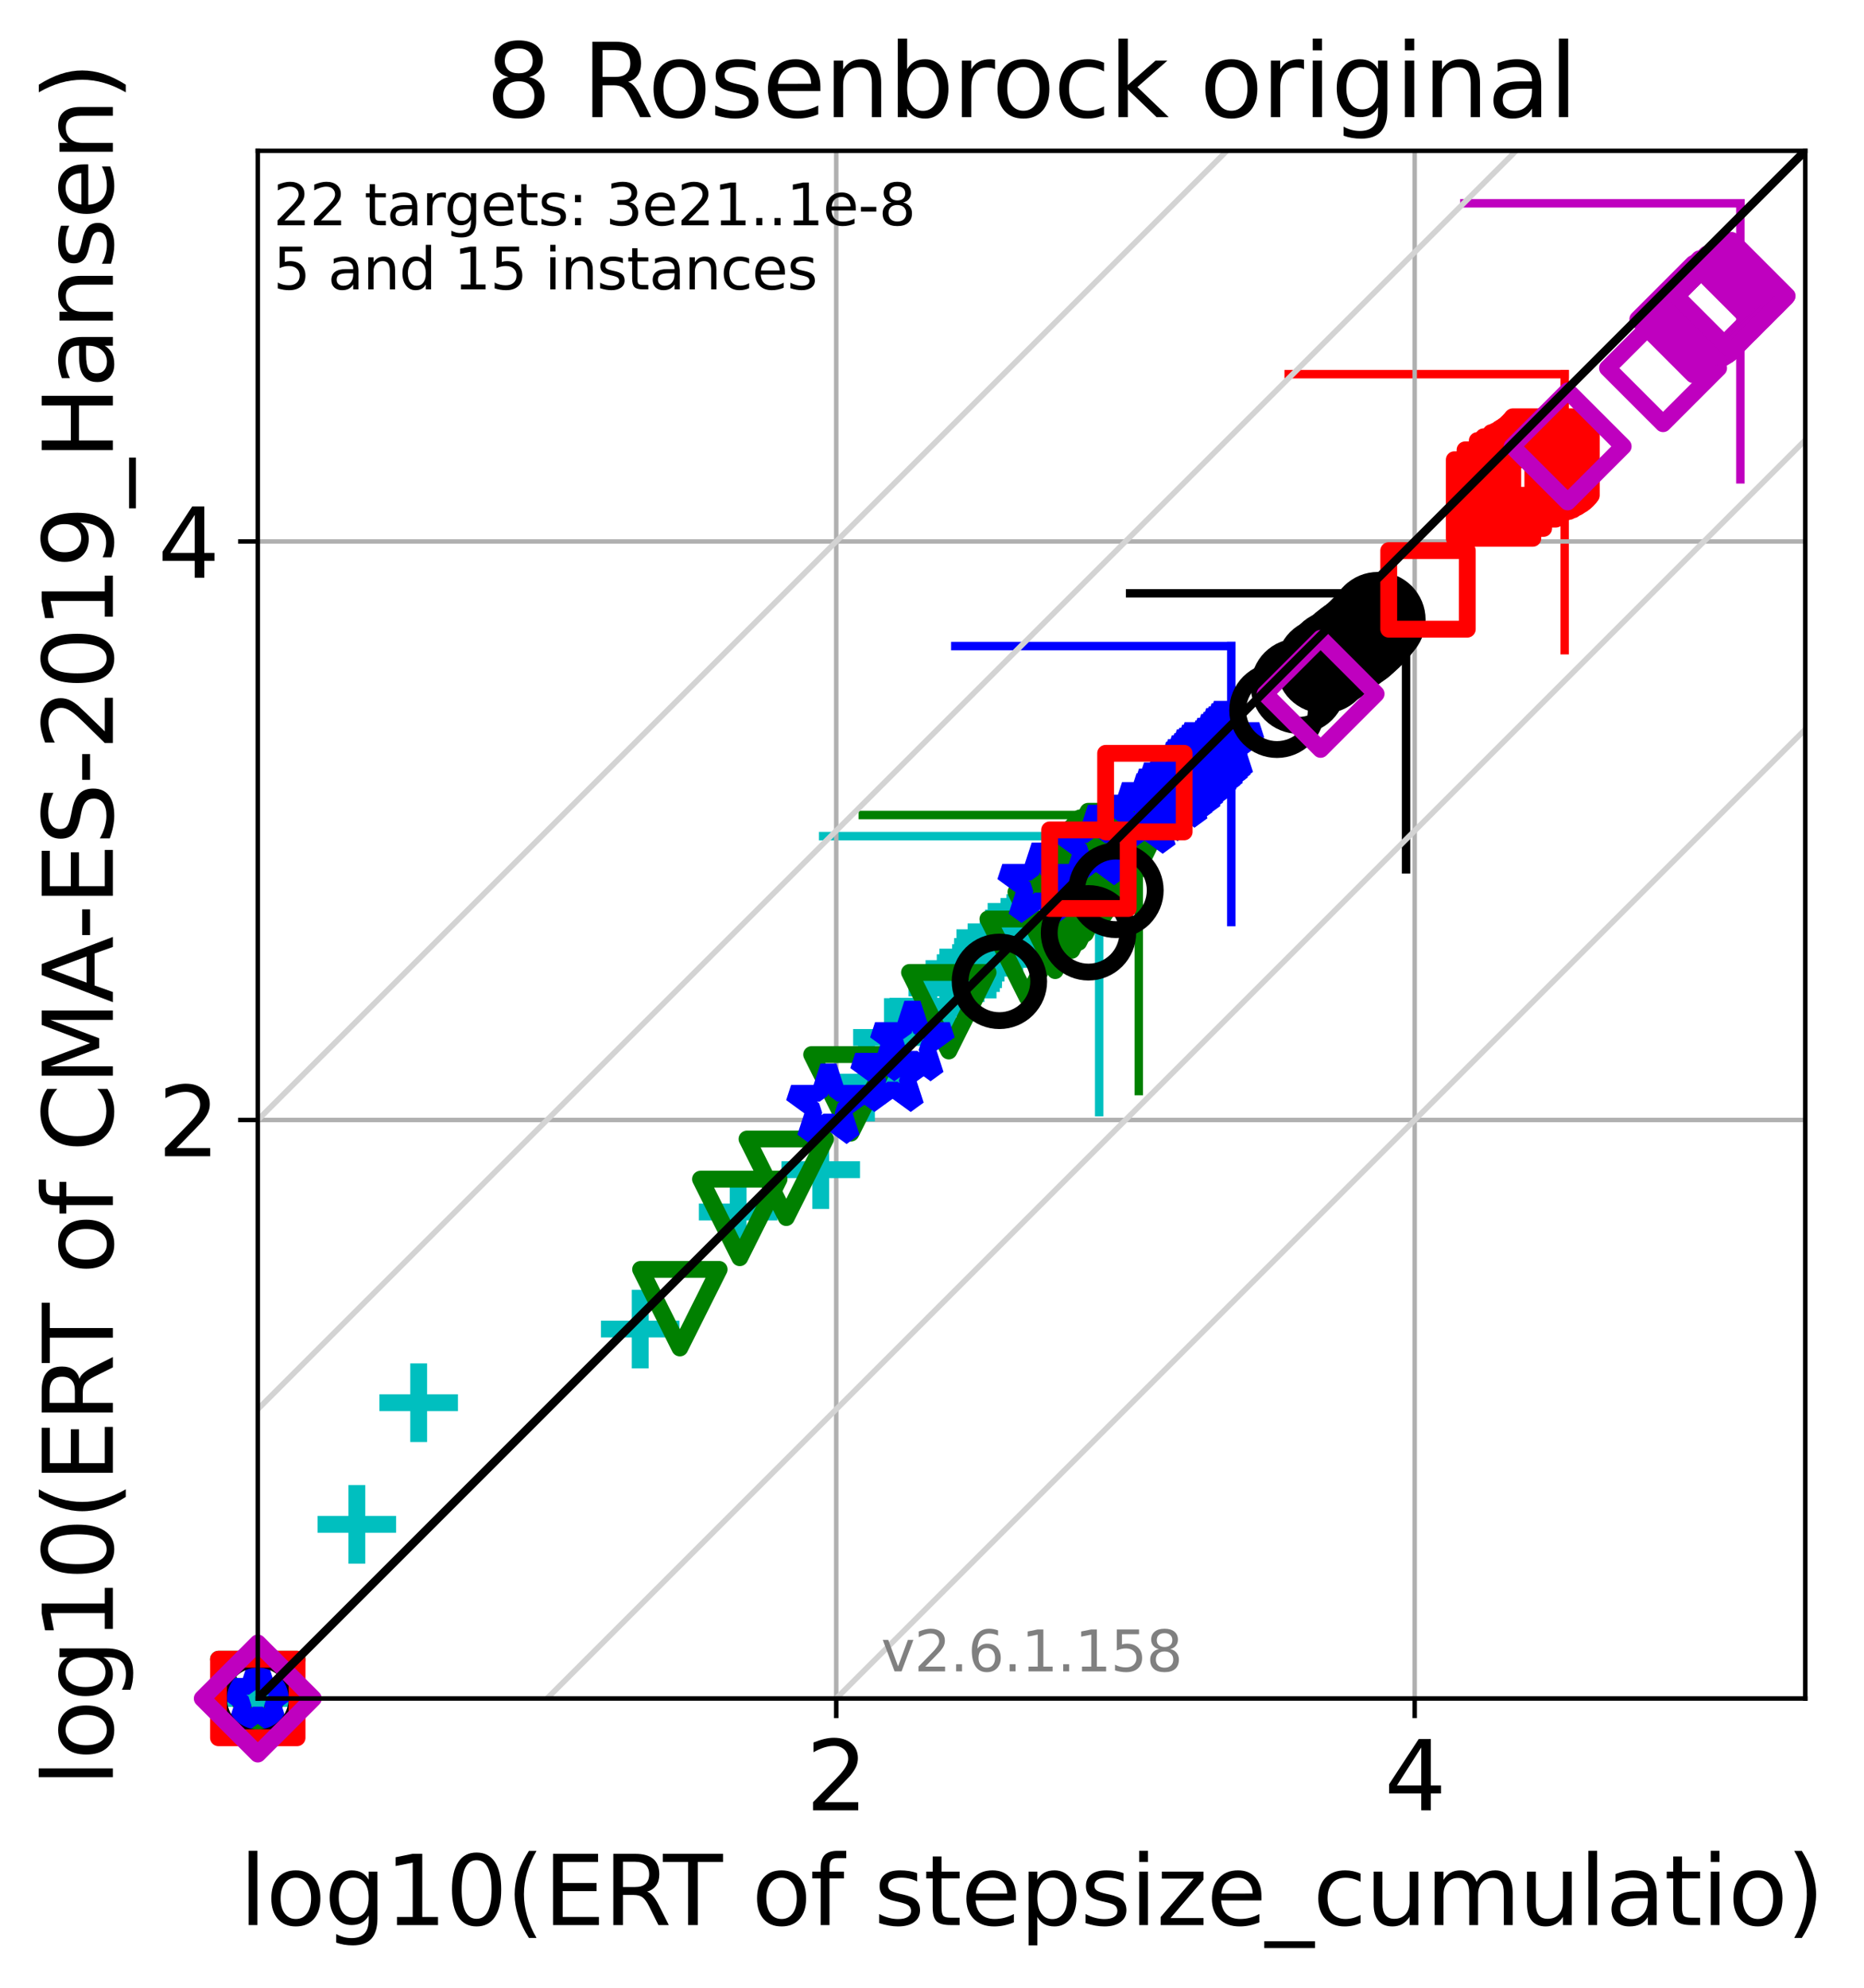 <?xml version="1.0" encoding="utf-8" standalone="no"?>
<!DOCTYPE svg PUBLIC "-//W3C//DTD SVG 1.1//EN"
  "http://www.w3.org/Graphics/SVG/1.1/DTD/svg11.dtd">
<svg xmlns:xlink="http://www.w3.org/1999/xlink" width="332.207pt" height="354.256pt" viewBox="0 0 332.207 354.256" xmlns="http://www.w3.org/2000/svg" version="1.1">
 <defs>
  <style type="text/css">*{stroke-linejoin: round; stroke-linecap: butt}</style>
 </defs>
 <g id="figure_1">
  <g id="patch_1">
   <path d="M 0 354.256 
L 332.207 354.256 
L 332.207 0 
L 0 0 
z
" style="fill: #ffffff"/>
  </g>
  <g id="axes_1">
   <g id="patch_2">
    <path d="M 45.942 302.677 
L 321.742 302.677 
L 321.742 26.877 
L 45.942 26.877 
z
" style="fill: #ffffff"/>
   </g>
   <g id="line2d_1">
    <path d="M 195.893 198.185 
L 195.893 148.997 
" clip-path="url(#pa9c2c6b92a)" style="fill: none; stroke: #00bfbf; stroke-width: 1.5; stroke-linecap: square"/>
   </g>
   <g id="line2d_2">
    <path d="M 146.705 148.997 
L 195.893 148.997 
" clip-path="url(#pa9c2c6b92a)" style="fill: none; stroke: #00bfbf; stroke-width: 1.5; stroke-linecap: square"/>
   </g>
   <g id="line2d_3">
    <path d="M 202.959 194.429 
L 202.959 145.241 
" clip-path="url(#pa9c2c6b92a)" style="fill: none; stroke: #008000; stroke-width: 1.5; stroke-linecap: square"/>
   </g>
   <g id="line2d_4">
    <path d="M 153.771 145.241 
L 202.959 145.241 
" clip-path="url(#pa9c2c6b92a)" style="fill: none; stroke: #008000; stroke-width: 1.5; stroke-linecap: square"/>
   </g>
   <g id="line2d_5">
    <path d="M 219.442 164.318 
L 219.442 115.13 
" clip-path="url(#pa9c2c6b92a)" style="fill: none; stroke: #0000ff; stroke-width: 1.5; stroke-linecap: square"/>
   </g>
   <g id="line2d_6">
    <path d="M 170.253 115.13 
L 219.442 115.13 
" clip-path="url(#pa9c2c6b92a)" style="fill: none; stroke: #0000ff; stroke-width: 1.5; stroke-linecap: square"/>
   </g>
   <g id="line2d_7">
    <path d="M 250.594 154.926 
L 250.594 105.737 
" clip-path="url(#pa9c2c6b92a)" style="fill: none; stroke: #000000; stroke-width: 1.5; stroke-linecap: square"/>
   </g>
   <g id="line2d_8">
    <path d="M 201.405 105.737 
L 250.594 105.737 
" clip-path="url(#pa9c2c6b92a)" style="fill: none; stroke: #000000; stroke-width: 1.5; stroke-linecap: square"/>
   </g>
   <g id="line2d_9">
    <path d="M 278.857 115.869 
L 278.857 66.681 
" clip-path="url(#pa9c2c6b92a)" style="fill: none; stroke: #ff0000; stroke-width: 1.5; stroke-linecap: square"/>
   </g>
   <g id="line2d_10">
    <path d="M 229.669 66.681 
L 278.857 66.681 
" clip-path="url(#pa9c2c6b92a)" style="fill: none; stroke: #ff0000; stroke-width: 1.5; stroke-linecap: square"/>
   </g>
   <g id="line2d_11">
    <path d="M 310.17 85.421 
L 310.17 36.233 
" clip-path="url(#pa9c2c6b92a)" style="fill: none; stroke: #bf00bf; stroke-width: 1.5; stroke-linecap: square"/>
   </g>
   <g id="line2d_12">
    <path d="M 260.982 36.233 
L 310.17 36.233 
" clip-path="url(#pa9c2c6b92a)" style="fill: none; stroke: #bf00bf; stroke-width: 1.5; stroke-linecap: square"/>
   </g>
   <g id="matplotlib.axis_1">
    <g id="xtick_1">
     <g id="line2d_13">
      <path d="M 149.036 302.677 
L 149.036 26.877 
" clip-path="url(#pa9c2c6b92a)" style="fill: none; stroke: #b0b0b0; stroke-width: 0.8; stroke-linecap: square"/>
     </g>
     <g id="line2d_14">
      <defs>
       <path id="m870f5ef2fa" d="M 0 0 
L 0 3.5 
" style="stroke: #000000; stroke-width: 0.8"/>
      </defs>
      <g>
       <use xlink:href="#m870f5ef2fa" x="149.036" y="302.677" style="stroke: #000000; stroke-width: 0.8"/>
      </g>
     </g>
     <g id="text_1">
      <!-- 2 -->
      <g transform="translate(143.628 322.595)scale(0.17 -0.17)">
       <defs>
        <path id="DejaVuSans-32" d="M 1228 531 
L 3431 531 
L 3431 0 
L 469 0 
L 469 531 
Q 828 903 1448 1529 
Q 2069 2156 2228 2338 
Q 2531 2678 2651 2914 
Q 2772 3150 2772 3378 
Q 2772 3750 2511 3984 
Q 2250 4219 1831 4219 
Q 1534 4219 1204 4116 
Q 875 4013 500 3803 
L 500 4441 
Q 881 4594 1212 4672 
Q 1544 4750 1819 4750 
Q 2544 4750 2975 4387 
Q 3406 4025 3406 3419 
Q 3406 3131 3298 2873 
Q 3191 2616 2906 2266 
Q 2828 2175 2409 1742 
Q 1991 1309 1228 531 
z
" transform="scale(0.016)"/>
       </defs>
       <use xlink:href="#DejaVuSans-32"/>
      </g>
     </g>
    </g>
    <g id="xtick_2">
     <g id="line2d_15">
      <path d="M 252.129 302.677 
L 252.129 26.877 
" clip-path="url(#pa9c2c6b92a)" style="fill: none; stroke: #b0b0b0; stroke-width: 0.8; stroke-linecap: square"/>
     </g>
     <g id="line2d_16">
      <g>
       <use xlink:href="#m870f5ef2fa" x="252.129" y="302.677" style="stroke: #000000; stroke-width: 0.8"/>
      </g>
     </g>
     <g id="text_2">
      <!-- 4 -->
      <g transform="translate(246.721 322.595)scale(0.17 -0.17)">
       <defs>
        <path id="DejaVuSans-34" d="M 2419 4116 
L 825 1625 
L 2419 1625 
L 2419 4116 
z
M 2253 4666 
L 3047 4666 
L 3047 1625 
L 3713 1625 
L 3713 1100 
L 3047 1100 
L 3047 0 
L 2419 0 
L 2419 1100 
L 313 1100 
L 313 1709 
L 2253 4666 
z
" transform="scale(0.016)"/>
       </defs>
       <use xlink:href="#DejaVuSans-34"/>
      </g>
     </g>
    </g>
    <g id="text_3">
     <!-- log10(ERT of stepsize_cumulatio) -->
     <g transform="translate(42.677 343.047)scale(0.17 -0.17)">
      <defs>
       <path id="DejaVuSans-6c" d="M 603 4863 
L 1178 4863 
L 1178 0 
L 603 0 
L 603 4863 
z
" transform="scale(0.016)"/>
       <path id="DejaVuSans-6f" d="M 1959 3097 
Q 1497 3097 1228 2736 
Q 959 2375 959 1747 
Q 959 1119 1226 758 
Q 1494 397 1959 397 
Q 2419 397 2687 759 
Q 2956 1122 2956 1747 
Q 2956 2369 2687 2733 
Q 2419 3097 1959 3097 
z
M 1959 3584 
Q 2709 3584 3137 3096 
Q 3566 2609 3566 1747 
Q 3566 888 3137 398 
Q 2709 -91 1959 -91 
Q 1206 -91 779 398 
Q 353 888 353 1747 
Q 353 2609 779 3096 
Q 1206 3584 1959 3584 
z
" transform="scale(0.016)"/>
       <path id="DejaVuSans-67" d="M 2906 1791 
Q 2906 2416 2648 2759 
Q 2391 3103 1925 3103 
Q 1463 3103 1205 2759 
Q 947 2416 947 1791 
Q 947 1169 1205 825 
Q 1463 481 1925 481 
Q 2391 481 2648 825 
Q 2906 1169 2906 1791 
z
M 3481 434 
Q 3481 -459 3084 -895 
Q 2688 -1331 1869 -1331 
Q 1566 -1331 1297 -1286 
Q 1028 -1241 775 -1147 
L 775 -588 
Q 1028 -725 1275 -790 
Q 1522 -856 1778 -856 
Q 2344 -856 2625 -561 
Q 2906 -266 2906 331 
L 2906 616 
Q 2728 306 2450 153 
Q 2172 0 1784 0 
Q 1141 0 747 490 
Q 353 981 353 1791 
Q 353 2603 747 3093 
Q 1141 3584 1784 3584 
Q 2172 3584 2450 3431 
Q 2728 3278 2906 2969 
L 2906 3500 
L 3481 3500 
L 3481 434 
z
" transform="scale(0.016)"/>
       <path id="DejaVuSans-31" d="M 794 531 
L 1825 531 
L 1825 4091 
L 703 3866 
L 703 4441 
L 1819 4666 
L 2450 4666 
L 2450 531 
L 3481 531 
L 3481 0 
L 794 0 
L 794 531 
z
" transform="scale(0.016)"/>
       <path id="DejaVuSans-30" d="M 2034 4250 
Q 1547 4250 1301 3770 
Q 1056 3291 1056 2328 
Q 1056 1369 1301 889 
Q 1547 409 2034 409 
Q 2525 409 2770 889 
Q 3016 1369 3016 2328 
Q 3016 3291 2770 3770 
Q 2525 4250 2034 4250 
z
M 2034 4750 
Q 2819 4750 3233 4129 
Q 3647 3509 3647 2328 
Q 3647 1150 3233 529 
Q 2819 -91 2034 -91 
Q 1250 -91 836 529 
Q 422 1150 422 2328 
Q 422 3509 836 4129 
Q 1250 4750 2034 4750 
z
" transform="scale(0.016)"/>
       <path id="DejaVuSans-28" d="M 1984 4856 
Q 1566 4138 1362 3434 
Q 1159 2731 1159 2009 
Q 1159 1288 1364 580 
Q 1569 -128 1984 -844 
L 1484 -844 
Q 1016 -109 783 600 
Q 550 1309 550 2009 
Q 550 2706 781 3412 
Q 1013 4119 1484 4856 
L 1984 4856 
z
" transform="scale(0.016)"/>
       <path id="DejaVuSans-45" d="M 628 4666 
L 3578 4666 
L 3578 4134 
L 1259 4134 
L 1259 2753 
L 3481 2753 
L 3481 2222 
L 1259 2222 
L 1259 531 
L 3634 531 
L 3634 0 
L 628 0 
L 628 4666 
z
" transform="scale(0.016)"/>
       <path id="DejaVuSans-52" d="M 2841 2188 
Q 3044 2119 3236 1894 
Q 3428 1669 3622 1275 
L 4263 0 
L 3584 0 
L 2988 1197 
Q 2756 1666 2539 1819 
Q 2322 1972 1947 1972 
L 1259 1972 
L 1259 0 
L 628 0 
L 628 4666 
L 2053 4666 
Q 2853 4666 3247 4331 
Q 3641 3997 3641 3322 
Q 3641 2881 3436 2590 
Q 3231 2300 2841 2188 
z
M 1259 4147 
L 1259 2491 
L 2053 2491 
Q 2509 2491 2742 2702 
Q 2975 2913 2975 3322 
Q 2975 3731 2742 3939 
Q 2509 4147 2053 4147 
L 1259 4147 
z
" transform="scale(0.016)"/>
       <path id="DejaVuSans-54" d="M -19 4666 
L 3928 4666 
L 3928 4134 
L 2272 4134 
L 2272 0 
L 1638 0 
L 1638 4134 
L -19 4134 
L -19 4666 
z
" transform="scale(0.016)"/>
       <path id="DejaVuSans-20" transform="scale(0.016)"/>
       <path id="DejaVuSans-66" d="M 2375 4863 
L 2375 4384 
L 1825 4384 
Q 1516 4384 1395 4259 
Q 1275 4134 1275 3809 
L 1275 3500 
L 2222 3500 
L 2222 3053 
L 1275 3053 
L 1275 0 
L 697 0 
L 697 3053 
L 147 3053 
L 147 3500 
L 697 3500 
L 697 3744 
Q 697 4328 969 4595 
Q 1241 4863 1831 4863 
L 2375 4863 
z
" transform="scale(0.016)"/>
       <path id="DejaVuSans-73" d="M 2834 3397 
L 2834 2853 
Q 2591 2978 2328 3040 
Q 2066 3103 1784 3103 
Q 1356 3103 1142 2972 
Q 928 2841 928 2578 
Q 928 2378 1081 2264 
Q 1234 2150 1697 2047 
L 1894 2003 
Q 2506 1872 2764 1633 
Q 3022 1394 3022 966 
Q 3022 478 2636 193 
Q 2250 -91 1575 -91 
Q 1294 -91 989 -36 
Q 684 19 347 128 
L 347 722 
Q 666 556 975 473 
Q 1284 391 1588 391 
Q 1994 391 2212 530 
Q 2431 669 2431 922 
Q 2431 1156 2273 1281 
Q 2116 1406 1581 1522 
L 1381 1569 
Q 847 1681 609 1914 
Q 372 2147 372 2553 
Q 372 3047 722 3315 
Q 1072 3584 1716 3584 
Q 2034 3584 2315 3537 
Q 2597 3491 2834 3397 
z
" transform="scale(0.016)"/>
       <path id="DejaVuSans-74" d="M 1172 4494 
L 1172 3500 
L 2356 3500 
L 2356 3053 
L 1172 3053 
L 1172 1153 
Q 1172 725 1289 603 
Q 1406 481 1766 481 
L 2356 481 
L 2356 0 
L 1766 0 
Q 1100 0 847 248 
Q 594 497 594 1153 
L 594 3053 
L 172 3053 
L 172 3500 
L 594 3500 
L 594 4494 
L 1172 4494 
z
" transform="scale(0.016)"/>
       <path id="DejaVuSans-65" d="M 3597 1894 
L 3597 1613 
L 953 1613 
Q 991 1019 1311 708 
Q 1631 397 2203 397 
Q 2534 397 2845 478 
Q 3156 559 3463 722 
L 3463 178 
Q 3153 47 2828 -22 
Q 2503 -91 2169 -91 
Q 1331 -91 842 396 
Q 353 884 353 1716 
Q 353 2575 817 3079 
Q 1281 3584 2069 3584 
Q 2775 3584 3186 3129 
Q 3597 2675 3597 1894 
z
M 3022 2063 
Q 3016 2534 2758 2815 
Q 2500 3097 2075 3097 
Q 1594 3097 1305 2825 
Q 1016 2553 972 2059 
L 3022 2063 
z
" transform="scale(0.016)"/>
       <path id="DejaVuSans-70" d="M 1159 525 
L 1159 -1331 
L 581 -1331 
L 581 3500 
L 1159 3500 
L 1159 2969 
Q 1341 3281 1617 3432 
Q 1894 3584 2278 3584 
Q 2916 3584 3314 3078 
Q 3713 2572 3713 1747 
Q 3713 922 3314 415 
Q 2916 -91 2278 -91 
Q 1894 -91 1617 61 
Q 1341 213 1159 525 
z
M 3116 1747 
Q 3116 2381 2855 2742 
Q 2594 3103 2138 3103 
Q 1681 3103 1420 2742 
Q 1159 2381 1159 1747 
Q 1159 1113 1420 752 
Q 1681 391 2138 391 
Q 2594 391 2855 752 
Q 3116 1113 3116 1747 
z
" transform="scale(0.016)"/>
       <path id="DejaVuSans-69" d="M 603 3500 
L 1178 3500 
L 1178 0 
L 603 0 
L 603 3500 
z
M 603 4863 
L 1178 4863 
L 1178 4134 
L 603 4134 
L 603 4863 
z
" transform="scale(0.016)"/>
       <path id="DejaVuSans-7a" d="M 353 3500 
L 3084 3500 
L 3084 2975 
L 922 459 
L 3084 459 
L 3084 0 
L 275 0 
L 275 525 
L 2438 3041 
L 353 3041 
L 353 3500 
z
" transform="scale(0.016)"/>
       <path id="DejaVuSans-5f" d="M 3263 -1063 
L 3263 -1509 
L -63 -1509 
L -63 -1063 
L 3263 -1063 
z
" transform="scale(0.016)"/>
       <path id="DejaVuSans-63" d="M 3122 3366 
L 3122 2828 
Q 2878 2963 2633 3030 
Q 2388 3097 2138 3097 
Q 1578 3097 1268 2742 
Q 959 2388 959 1747 
Q 959 1106 1268 751 
Q 1578 397 2138 397 
Q 2388 397 2633 464 
Q 2878 531 3122 666 
L 3122 134 
Q 2881 22 2623 -34 
Q 2366 -91 2075 -91 
Q 1284 -91 818 406 
Q 353 903 353 1747 
Q 353 2603 823 3093 
Q 1294 3584 2113 3584 
Q 2378 3584 2631 3529 
Q 2884 3475 3122 3366 
z
" transform="scale(0.016)"/>
       <path id="DejaVuSans-75" d="M 544 1381 
L 544 3500 
L 1119 3500 
L 1119 1403 
Q 1119 906 1312 657 
Q 1506 409 1894 409 
Q 2359 409 2629 706 
Q 2900 1003 2900 1516 
L 2900 3500 
L 3475 3500 
L 3475 0 
L 2900 0 
L 2900 538 
Q 2691 219 2414 64 
Q 2138 -91 1772 -91 
Q 1169 -91 856 284 
Q 544 659 544 1381 
z
M 1991 3584 
L 1991 3584 
z
" transform="scale(0.016)"/>
       <path id="DejaVuSans-6d" d="M 3328 2828 
Q 3544 3216 3844 3400 
Q 4144 3584 4550 3584 
Q 5097 3584 5394 3201 
Q 5691 2819 5691 2113 
L 5691 0 
L 5113 0 
L 5113 2094 
Q 5113 2597 4934 2840 
Q 4756 3084 4391 3084 
Q 3944 3084 3684 2787 
Q 3425 2491 3425 1978 
L 3425 0 
L 2847 0 
L 2847 2094 
Q 2847 2600 2669 2842 
Q 2491 3084 2119 3084 
Q 1678 3084 1418 2786 
Q 1159 2488 1159 1978 
L 1159 0 
L 581 0 
L 581 3500 
L 1159 3500 
L 1159 2956 
Q 1356 3278 1631 3431 
Q 1906 3584 2284 3584 
Q 2666 3584 2933 3390 
Q 3200 3197 3328 2828 
z
" transform="scale(0.016)"/>
       <path id="DejaVuSans-61" d="M 2194 1759 
Q 1497 1759 1228 1600 
Q 959 1441 959 1056 
Q 959 750 1161 570 
Q 1363 391 1709 391 
Q 2188 391 2477 730 
Q 2766 1069 2766 1631 
L 2766 1759 
L 2194 1759 
z
M 3341 1997 
L 3341 0 
L 2766 0 
L 2766 531 
Q 2569 213 2275 61 
Q 1981 -91 1556 -91 
Q 1019 -91 701 211 
Q 384 513 384 1019 
Q 384 1609 779 1909 
Q 1175 2209 1959 2209 
L 2766 2209 
L 2766 2266 
Q 2766 2663 2505 2880 
Q 2244 3097 1772 3097 
Q 1472 3097 1187 3025 
Q 903 2953 641 2809 
L 641 3341 
Q 956 3463 1253 3523 
Q 1550 3584 1831 3584 
Q 2591 3584 2966 3190 
Q 3341 2797 3341 1997 
z
" transform="scale(0.016)"/>
       <path id="DejaVuSans-29" d="M 513 4856 
L 1013 4856 
Q 1481 4119 1714 3412 
Q 1947 2706 1947 2009 
Q 1947 1309 1714 600 
Q 1481 -109 1013 -844 
L 513 -844 
Q 928 -128 1133 580 
Q 1338 1288 1338 2009 
Q 1338 2731 1133 3434 
Q 928 4138 513 4856 
z
" transform="scale(0.016)"/>
      </defs>
      <use xlink:href="#DejaVuSans-6c"/>
      <use xlink:href="#DejaVuSans-6f" x="27.783"/>
      <use xlink:href="#DejaVuSans-67" x="88.965"/>
      <use xlink:href="#DejaVuSans-31" x="152.441"/>
      <use xlink:href="#DejaVuSans-30" x="216.064"/>
      <use xlink:href="#DejaVuSans-28" x="279.688"/>
      <use xlink:href="#DejaVuSans-45" x="318.701"/>
      <use xlink:href="#DejaVuSans-52" x="381.885"/>
      <use xlink:href="#DejaVuSans-54" x="444.117"/>
      <use xlink:href="#DejaVuSans-20" x="505.201"/>
      <use xlink:href="#DejaVuSans-6f" x="536.988"/>
      <use xlink:href="#DejaVuSans-66" x="598.17"/>
      <use xlink:href="#DejaVuSans-20" x="633.375"/>
      <use xlink:href="#DejaVuSans-73" x="665.162"/>
      <use xlink:href="#DejaVuSans-74" x="717.262"/>
      <use xlink:href="#DejaVuSans-65" x="756.471"/>
      <use xlink:href="#DejaVuSans-70" x="817.994"/>
      <use xlink:href="#DejaVuSans-73" x="881.471"/>
      <use xlink:href="#DejaVuSans-69" x="933.57"/>
      <use xlink:href="#DejaVuSans-7a" x="961.354"/>
      <use xlink:href="#DejaVuSans-65" x="1013.844"/>
      <use xlink:href="#DejaVuSans-5f" x="1075.367"/>
      <use xlink:href="#DejaVuSans-63" x="1125.367"/>
      <use xlink:href="#DejaVuSans-75" x="1180.348"/>
      <use xlink:href="#DejaVuSans-6d" x="1243.727"/>
      <use xlink:href="#DejaVuSans-75" x="1341.139"/>
      <use xlink:href="#DejaVuSans-6c" x="1404.518"/>
      <use xlink:href="#DejaVuSans-61" x="1432.301"/>
      <use xlink:href="#DejaVuSans-74" x="1493.58"/>
      <use xlink:href="#DejaVuSans-69" x="1532.789"/>
      <use xlink:href="#DejaVuSans-6f" x="1560.572"/>
      <use xlink:href="#DejaVuSans-29" x="1621.754"/>
     </g>
    </g>
   </g>
   <g id="matplotlib.axis_2">
    <g id="ytick_1">
     <g id="line2d_17">
      <path d="M 45.942 199.583 
L 321.742 199.583 
" clip-path="url(#pa9c2c6b92a)" style="fill: none; stroke: #b0b0b0; stroke-width: 0.8; stroke-linecap: square"/>
     </g>
     <g id="line2d_18">
      <defs>
       <path id="me99bd372bb" d="M 0 0 
L -3.5 0 
" style="stroke: #000000; stroke-width: 0.8"/>
      </defs>
      <g>
       <use xlink:href="#me99bd372bb" x="45.942" y="199.583" style="stroke: #000000; stroke-width: 0.8"/>
      </g>
     </g>
     <g id="text_4">
      <!-- 2 -->
      <g transform="translate(28.126 206.042)scale(0.17 -0.17)">
       <use xlink:href="#DejaVuSans-32"/>
      </g>
     </g>
    </g>
    <g id="ytick_2">
     <g id="line2d_19">
      <path d="M 45.942 96.49 
L 321.742 96.49 
" clip-path="url(#pa9c2c6b92a)" style="fill: none; stroke: #b0b0b0; stroke-width: 0.8; stroke-linecap: square"/>
     </g>
     <g id="line2d_20">
      <g>
       <use xlink:href="#me99bd372bb" x="45.942" y="96.49" style="stroke: #000000; stroke-width: 0.8"/>
      </g>
     </g>
     <g id="text_5">
      <!-- 4 -->
      <g transform="translate(28.126 102.948)scale(0.17 -0.17)">
       <use xlink:href="#DejaVuSans-34"/>
      </g>
     </g>
    </g>
    <g id="text_6">
     <!-- log10(ERT of CMA-ES-2019_Hansen) -->
     <g transform="translate(20.117 318.342)rotate(-90)scale(0.17 -0.17)">
      <defs>
       <path id="DejaVuSans-43" d="M 4122 4306 
L 4122 3641 
Q 3803 3938 3442 4084 
Q 3081 4231 2675 4231 
Q 1875 4231 1450 3742 
Q 1025 3253 1025 2328 
Q 1025 1406 1450 917 
Q 1875 428 2675 428 
Q 3081 428 3442 575 
Q 3803 722 4122 1019 
L 4122 359 
Q 3791 134 3420 21 
Q 3050 -91 2638 -91 
Q 1578 -91 968 557 
Q 359 1206 359 2328 
Q 359 3453 968 4101 
Q 1578 4750 2638 4750 
Q 3056 4750 3426 4639 
Q 3797 4528 4122 4306 
z
" transform="scale(0.016)"/>
       <path id="DejaVuSans-4d" d="M 628 4666 
L 1569 4666 
L 2759 1491 
L 3956 4666 
L 4897 4666 
L 4897 0 
L 4281 0 
L 4281 4097 
L 3078 897 
L 2444 897 
L 1241 4097 
L 1241 0 
L 628 0 
L 628 4666 
z
" transform="scale(0.016)"/>
       <path id="DejaVuSans-41" d="M 2188 4044 
L 1331 1722 
L 3047 1722 
L 2188 4044 
z
M 1831 4666 
L 2547 4666 
L 4325 0 
L 3669 0 
L 3244 1197 
L 1141 1197 
L 716 0 
L 50 0 
L 1831 4666 
z
" transform="scale(0.016)"/>
       <path id="DejaVuSans-2d" d="M 313 2009 
L 1997 2009 
L 1997 1497 
L 313 1497 
L 313 2009 
z
" transform="scale(0.016)"/>
       <path id="DejaVuSans-53" d="M 3425 4513 
L 3425 3897 
Q 3066 4069 2747 4153 
Q 2428 4238 2131 4238 
Q 1616 4238 1336 4038 
Q 1056 3838 1056 3469 
Q 1056 3159 1242 3001 
Q 1428 2844 1947 2747 
L 2328 2669 
Q 3034 2534 3370 2195 
Q 3706 1856 3706 1288 
Q 3706 609 3251 259 
Q 2797 -91 1919 -91 
Q 1588 -91 1214 -16 
Q 841 59 441 206 
L 441 856 
Q 825 641 1194 531 
Q 1563 422 1919 422 
Q 2459 422 2753 634 
Q 3047 847 3047 1241 
Q 3047 1584 2836 1778 
Q 2625 1972 2144 2069 
L 1759 2144 
Q 1053 2284 737 2584 
Q 422 2884 422 3419 
Q 422 4038 858 4394 
Q 1294 4750 2059 4750 
Q 2388 4750 2728 4690 
Q 3069 4631 3425 4513 
z
" transform="scale(0.016)"/>
       <path id="DejaVuSans-39" d="M 703 97 
L 703 672 
Q 941 559 1184 500 
Q 1428 441 1663 441 
Q 2288 441 2617 861 
Q 2947 1281 2994 2138 
Q 2813 1869 2534 1725 
Q 2256 1581 1919 1581 
Q 1219 1581 811 2004 
Q 403 2428 403 3163 
Q 403 3881 828 4315 
Q 1253 4750 1959 4750 
Q 2769 4750 3195 4129 
Q 3622 3509 3622 2328 
Q 3622 1225 3098 567 
Q 2575 -91 1691 -91 
Q 1453 -91 1209 -44 
Q 966 3 703 97 
z
M 1959 2075 
Q 2384 2075 2632 2365 
Q 2881 2656 2881 3163 
Q 2881 3666 2632 3958 
Q 2384 4250 1959 4250 
Q 1534 4250 1286 3958 
Q 1038 3666 1038 3163 
Q 1038 2656 1286 2365 
Q 1534 2075 1959 2075 
z
" transform="scale(0.016)"/>
       <path id="DejaVuSans-48" d="M 628 4666 
L 1259 4666 
L 1259 2753 
L 3553 2753 
L 3553 4666 
L 4184 4666 
L 4184 0 
L 3553 0 
L 3553 2222 
L 1259 2222 
L 1259 0 
L 628 0 
L 628 4666 
z
" transform="scale(0.016)"/>
       <path id="DejaVuSans-6e" d="M 3513 2113 
L 3513 0 
L 2938 0 
L 2938 2094 
Q 2938 2591 2744 2837 
Q 2550 3084 2163 3084 
Q 1697 3084 1428 2787 
Q 1159 2491 1159 1978 
L 1159 0 
L 581 0 
L 581 3500 
L 1159 3500 
L 1159 2956 
Q 1366 3272 1645 3428 
Q 1925 3584 2291 3584 
Q 2894 3584 3203 3211 
Q 3513 2838 3513 2113 
z
" transform="scale(0.016)"/>
      </defs>
      <use xlink:href="#DejaVuSans-6c"/>
      <use xlink:href="#DejaVuSans-6f" x="27.783"/>
      <use xlink:href="#DejaVuSans-67" x="88.965"/>
      <use xlink:href="#DejaVuSans-31" x="152.441"/>
      <use xlink:href="#DejaVuSans-30" x="216.064"/>
      <use xlink:href="#DejaVuSans-28" x="279.688"/>
      <use xlink:href="#DejaVuSans-45" x="318.701"/>
      <use xlink:href="#DejaVuSans-52" x="381.885"/>
      <use xlink:href="#DejaVuSans-54" x="444.117"/>
      <use xlink:href="#DejaVuSans-20" x="505.201"/>
      <use xlink:href="#DejaVuSans-6f" x="536.988"/>
      <use xlink:href="#DejaVuSans-66" x="598.17"/>
      <use xlink:href="#DejaVuSans-20" x="633.375"/>
      <use xlink:href="#DejaVuSans-43" x="665.162"/>
      <use xlink:href="#DejaVuSans-4d" x="734.986"/>
      <use xlink:href="#DejaVuSans-41" x="821.266"/>
      <use xlink:href="#DejaVuSans-2d" x="887.424"/>
      <use xlink:href="#DejaVuSans-45" x="923.508"/>
      <use xlink:href="#DejaVuSans-53" x="986.691"/>
      <use xlink:href="#DejaVuSans-2d" x="1050.168"/>
      <use xlink:href="#DejaVuSans-32" x="1086.252"/>
      <use xlink:href="#DejaVuSans-30" x="1149.875"/>
      <use xlink:href="#DejaVuSans-31" x="1213.498"/>
      <use xlink:href="#DejaVuSans-39" x="1277.121"/>
      <use xlink:href="#DejaVuSans-5f" x="1340.744"/>
      <use xlink:href="#DejaVuSans-48" x="1390.744"/>
      <use xlink:href="#DejaVuSans-61" x="1465.939"/>
      <use xlink:href="#DejaVuSans-6e" x="1527.219"/>
      <use xlink:href="#DejaVuSans-73" x="1590.598"/>
      <use xlink:href="#DejaVuSans-65" x="1642.697"/>
      <use xlink:href="#DejaVuSans-6e" x="1704.221"/>
      <use xlink:href="#DejaVuSans-29" x="1767.6"/>
     </g>
    </g>
   </g>
   <g id="line2d_21">
    <defs>
     <path id="m3f9ce98acb" d="M -7 0 
L 7 0 
M 0 7 
L 0 -7 
" style="stroke: #00bfbf; stroke-width: 3"/>
    </defs>
    <g>
     <use xlink:href="#m3f9ce98acb" x="45.942" y="302.677" style="fill-opacity: 0; stroke: #00bfbf; stroke-width: 3"/>
     <use xlink:href="#m3f9ce98acb" x="63.593" y="271.643" style="fill-opacity: 0; stroke: #00bfbf; stroke-width: 3"/>
     <use xlink:href="#m3f9ce98acb" x="74.618" y="249.967" style="fill-opacity: 0; stroke: #00bfbf; stroke-width: 3"/>
     <use xlink:href="#m3f9ce98acb" x="114.098" y="236.84" style="fill-opacity: 0; stroke: #00bfbf; stroke-width: 3"/>
     <use xlink:href="#m3f9ce98acb" x="131.554" y="215.983" style="fill-opacity: 0; stroke: #00bfbf; stroke-width: 3"/>
     <use xlink:href="#m3f9ce98acb" x="146.275" y="208.438" style="fill-opacity: 0; stroke: #00bfbf; stroke-width: 3"/>
     <use xlink:href="#m3f9ce98acb" x="154.422" y="192.843" style="fill-opacity: 0; stroke: #00bfbf; stroke-width: 3"/>
     <use xlink:href="#m3f9ce98acb" x="159.048" y="184.879" style="fill-opacity: 0; stroke: #00bfbf; stroke-width: 3"/>
     <use xlink:href="#m3f9ce98acb" x="165.538" y="179.311" style="fill-opacity: 0; stroke: #00bfbf; stroke-width: 3"/>
     <use xlink:href="#m3f9ce98acb" x="168.912" y="176.054" style="fill-opacity: 0; stroke: #00bfbf; stroke-width: 3"/>
     <use xlink:href="#m3f9ce98acb" x="171.551" y="174.169" style="fill-opacity: 0; stroke: #00bfbf; stroke-width: 3"/>
     <use xlink:href="#m3f9ce98acb" x="171.957" y="172.604" style="fill-opacity: 0; stroke: #00bfbf; stroke-width: 3"/>
     <use xlink:href="#m3f9ce98acb" x="173.956" y="171.555" style="fill-opacity: 0; stroke: #00bfbf; stroke-width: 3"/>
     <use xlink:href="#m3f9ce98acb" x="176.1" y="170.912" style="fill-opacity: 0; stroke: #00bfbf; stroke-width: 3"/>
     <use xlink:href="#m3f9ce98acb" x="176.694" y="169.768" style="fill-opacity: 0; stroke: #00bfbf; stroke-width: 3"/>
     <use xlink:href="#m3f9ce98acb" x="177.068" y="169.089" style="fill-opacity: 0; stroke: #00bfbf; stroke-width: 3"/>
     <use xlink:href="#m3f9ce98acb" x="177.524" y="167.909" style="fill-opacity: 0; stroke: #00bfbf; stroke-width: 3"/>
     <use xlink:href="#m3f9ce98acb" x="179.811" y="167.024" style="fill-opacity: 0; stroke: #00bfbf; stroke-width: 3"/>
     <use xlink:href="#m3f9ce98acb" x="180.862" y="166.365" style="fill-opacity: 0; stroke: #00bfbf; stroke-width: 3"/>
     <use xlink:href="#m3f9ce98acb" x="181.762" y="165.443" style="fill-opacity: 0; stroke: #00bfbf; stroke-width: 3"/>
     <use xlink:href="#m3f9ce98acb" x="182.597" y="164.834" style="fill-opacity: 0; stroke: #00bfbf; stroke-width: 3"/>
     <use xlink:href="#m3f9ce98acb" x="183.228" y="164.427" style="fill-opacity: 0; stroke: #00bfbf; stroke-width: 3"/>
    </g>
   </g>
   <g id="line2d_22">
    <defs>
     <path id="medc7712a82" d="M -0 7 
L 7 -7 
L -7 -7 
z
" style="stroke: #008000; stroke-width: 3; stroke-linejoin: miter"/>
    </defs>
    <g>
     <use xlink:href="#medc7712a82" x="45.942" y="302.677" style="fill-opacity: 0; stroke: #008000; stroke-width: 3; stroke-linejoin: miter"/>
     <use xlink:href="#medc7712a82" x="121.169" y="233.21" style="fill-opacity: 0; stroke: #008000; stroke-width: 3; stroke-linejoin: miter"/>
     <use xlink:href="#medc7712a82" x="131.846" y="217.13" style="fill-opacity: 0; stroke: #008000; stroke-width: 3; stroke-linejoin: miter"/>
     <use xlink:href="#medc7712a82" x="140.137" y="209.974" style="fill-opacity: 0; stroke: #008000; stroke-width: 3; stroke-linejoin: miter"/>
     <use xlink:href="#medc7712a82" x="151.652" y="194.925" style="fill-opacity: 0; stroke: #008000; stroke-width: 3; stroke-linejoin: miter"/>
     <use xlink:href="#medc7712a82" x="169.096" y="180.292" style="fill-opacity: 0; stroke: #008000; stroke-width: 3; stroke-linejoin: miter"/>
     <use xlink:href="#medc7712a82" x="183.072" y="170.767" style="fill-opacity: 0; stroke: #008000; stroke-width: 3; stroke-linejoin: miter"/>
     <use xlink:href="#medc7712a82" x="188.061" y="165.969" style="fill-opacity: 0; stroke: #008000; stroke-width: 3; stroke-linejoin: miter"/>
     <use xlink:href="#medc7712a82" x="191.008" y="162.351" style="fill-opacity: 0; stroke: #008000; stroke-width: 3; stroke-linejoin: miter"/>
     <use xlink:href="#medc7712a82" x="192.256" y="160.913" style="fill-opacity: 0; stroke: #008000; stroke-width: 3; stroke-linejoin: miter"/>
     <use xlink:href="#medc7712a82" x="193.439" y="159.388" style="fill-opacity: 0; stroke: #008000; stroke-width: 3; stroke-linejoin: miter"/>
     <use xlink:href="#medc7712a82" x="193.812" y="158.42" style="fill-opacity: 0; stroke: #008000; stroke-width: 3; stroke-linejoin: miter"/>
     <use xlink:href="#medc7712a82" x="195.112" y="157.21" style="fill-opacity: 0; stroke: #008000; stroke-width: 3; stroke-linejoin: miter"/>
     <use xlink:href="#medc7712a82" x="195.898" y="156.615" style="fill-opacity: 0; stroke: #008000; stroke-width: 3; stroke-linejoin: miter"/>
     <use xlink:href="#medc7712a82" x="196.738" y="156.12" style="fill-opacity: 0; stroke: #008000; stroke-width: 3; stroke-linejoin: miter"/>
     <use xlink:href="#medc7712a82" x="197.065" y="155.616" style="fill-opacity: 0; stroke: #008000; stroke-width: 3; stroke-linejoin: miter"/>
     <use xlink:href="#medc7712a82" x="197.675" y="154.633" style="fill-opacity: 0; stroke: #008000; stroke-width: 3; stroke-linejoin: miter"/>
     <use xlink:href="#medc7712a82" x="198.184" y="154.176" style="fill-opacity: 0; stroke: #008000; stroke-width: 3; stroke-linejoin: miter"/>
     <use xlink:href="#medc7712a82" x="198.701" y="153.155" style="fill-opacity: 0; stroke: #008000; stroke-width: 3; stroke-linejoin: miter"/>
     <use xlink:href="#medc7712a82" x="199.477" y="152.752" style="fill-opacity: 0; stroke: #008000; stroke-width: 3; stroke-linejoin: miter"/>
     <use xlink:href="#medc7712a82" x="200.658" y="152.057" style="fill-opacity: 0; stroke: #008000; stroke-width: 3; stroke-linejoin: miter"/>
     <use xlink:href="#medc7712a82" x="200.925" y="151.571" style="fill-opacity: 0; stroke: #008000; stroke-width: 3; stroke-linejoin: miter"/>
    </g>
   </g>
   <g id="line2d_23">
    <defs>
     <path id="mfd97525fd1" d="M 0 -7 
L -1.572 -2.163 
L -6.657 -2.163 
L -2.543 0.826 
L -4.114 5.663 
L -0 2.674 
L 4.114 5.663 
L 2.543 0.826 
L 6.657 -2.163 
L 1.572 -2.163 
z
" style="stroke: #0000ff; stroke-width: 3; stroke-linejoin: bevel"/>
    </defs>
    <g>
     <use xlink:href="#mfd97525fd1" x="45.942" y="302.677" style="fill-opacity: 0; stroke: #0000ff; stroke-width: 3; stroke-linejoin: bevel"/>
     <use xlink:href="#mfd97525fd1" x="147.65" y="196.993" style="fill-opacity: 0; stroke: #0000ff; stroke-width: 3; stroke-linejoin: bevel"/>
     <use xlink:href="#mfd97525fd1" x="159.077" y="191.286" style="fill-opacity: 0; stroke: #0000ff; stroke-width: 3; stroke-linejoin: bevel"/>
     <use xlink:href="#mfd97525fd1" x="162.613" y="185.812" style="fill-opacity: 0; stroke: #0000ff; stroke-width: 3; stroke-linejoin: bevel"/>
     <use xlink:href="#mfd97525fd1" x="185.297" y="157.609" style="fill-opacity: 0; stroke: #0000ff; stroke-width: 3; stroke-linejoin: bevel"/>
     <use xlink:href="#mfd97525fd1" x="195.328" y="150.878" style="fill-opacity: 0; stroke: #0000ff; stroke-width: 3; stroke-linejoin: bevel"/>
     <use xlink:href="#mfd97525fd1" x="203.982" y="145.268" style="fill-opacity: 0; stroke: #0000ff; stroke-width: 3; stroke-linejoin: bevel"/>
     <use xlink:href="#mfd97525fd1" x="206.634" y="143.029" style="fill-opacity: 0; stroke: #0000ff; stroke-width: 3; stroke-linejoin: bevel"/>
     <use xlink:href="#mfd97525fd1" x="209.653" y="140.622" style="fill-opacity: 0; stroke: #0000ff; stroke-width: 3; stroke-linejoin: bevel"/>
     <use xlink:href="#mfd97525fd1" x="210.552" y="139.533" style="fill-opacity: 0; stroke: #0000ff; stroke-width: 3; stroke-linejoin: bevel"/>
     <use xlink:href="#mfd97525fd1" x="211.963" y="138.426" style="fill-opacity: 0; stroke: #0000ff; stroke-width: 3; stroke-linejoin: bevel"/>
     <use xlink:href="#mfd97525fd1" x="212.454" y="137.784" style="fill-opacity: 0; stroke: #0000ff; stroke-width: 3; stroke-linejoin: bevel"/>
     <use xlink:href="#mfd97525fd1" x="213.334" y="136.856" style="fill-opacity: 0; stroke: #0000ff; stroke-width: 3; stroke-linejoin: bevel"/>
     <use xlink:href="#mfd97525fd1" x="213.956" y="136.498" style="fill-opacity: 0; stroke: #0000ff; stroke-width: 3; stroke-linejoin: bevel"/>
     <use xlink:href="#mfd97525fd1" x="214.485" y="135.836" style="fill-opacity: 0; stroke: #0000ff; stroke-width: 3; stroke-linejoin: bevel"/>
     <use xlink:href="#mfd97525fd1" x="214.824" y="135.384" style="fill-opacity: 0; stroke: #0000ff; stroke-width: 3; stroke-linejoin: bevel"/>
     <use xlink:href="#mfd97525fd1" x="215.501" y="134.706" style="fill-opacity: 0; stroke: #0000ff; stroke-width: 3; stroke-linejoin: bevel"/>
     <use xlink:href="#mfd97525fd1" x="215.951" y="134.311" style="fill-opacity: 0; stroke: #0000ff; stroke-width: 3; stroke-linejoin: bevel"/>
     <use xlink:href="#mfd97525fd1" x="216.402" y="133.651" style="fill-opacity: 0; stroke: #0000ff; stroke-width: 3; stroke-linejoin: bevel"/>
     <use xlink:href="#mfd97525fd1" x="216.848" y="133.348" style="fill-opacity: 0; stroke: #0000ff; stroke-width: 3; stroke-linejoin: bevel"/>
     <use xlink:href="#mfd97525fd1" x="217.353" y="132.809" style="fill-opacity: 0; stroke: #0000ff; stroke-width: 3; stroke-linejoin: bevel"/>
     <use xlink:href="#mfd97525fd1" x="217.777" y="132.355" style="fill-opacity: 0; stroke: #0000ff; stroke-width: 3; stroke-linejoin: bevel"/>
    </g>
   </g>
   <g id="line2d_24">
    <defs>
     <path id="m8a3e27e0a3" d="M 0 7 
C 1.856 7 3.637 6.262 4.95 4.95 
C 6.262 3.637 7 1.856 7 0 
C 7 -1.856 6.262 -3.637 4.95 -4.95 
C 3.637 -6.262 1.856 -7 0 -7 
C -1.856 -7 -3.637 -6.262 -4.95 -4.95 
C -6.262 -3.637 -7 -1.856 -7 0 
C -7 1.856 -6.262 3.637 -4.95 4.95 
C -3.637 6.262 -1.856 7 0 7 
z
" style="stroke: #000000; stroke-width: 3"/>
    </defs>
    <g>
     <use xlink:href="#m8a3e27e0a3" x="45.942" y="302.677" style="fill-opacity: 0; stroke: #000000; stroke-width: 3"/>
     <use xlink:href="#m8a3e27e0a3" x="178.118" y="174.88" style="fill-opacity: 0; stroke: #000000; stroke-width: 3"/>
     <use xlink:href="#m8a3e27e0a3" x="193.993" y="166.23" style="fill-opacity: 0; stroke: #000000; stroke-width: 3"/>
     <use xlink:href="#m8a3e27e0a3" x="198.886" y="158.661" style="fill-opacity: 0; stroke: #000000; stroke-width: 3"/>
     <use xlink:href="#m8a3e27e0a3" x="227.583" y="126.571" style="fill-opacity: 0; stroke: #000000; stroke-width: 3"/>
     <use xlink:href="#m8a3e27e0a3" x="231.414" y="122.267" style="fill-opacity: 0; stroke: #000000; stroke-width: 3"/>
     <use xlink:href="#m8a3e27e0a3" x="235.94" y="118.637" style="fill-opacity: 0; stroke: #000000; stroke-width: 3"/>
     <use xlink:href="#m8a3e27e0a3" x="237.753" y="117.233" style="fill-opacity: 0; stroke: #000000; stroke-width: 3"/>
     <use xlink:href="#m8a3e27e0a3" x="239.858" y="115.745" style="fill-opacity: 0; stroke: #000000; stroke-width: 3"/>
     <use xlink:href="#m8a3e27e0a3" x="240.759" y="115.038" style="fill-opacity: 0; stroke: #000000; stroke-width: 3"/>
     <use xlink:href="#m8a3e27e0a3" x="241.8" y="114.291" style="fill-opacity: 0; stroke: #000000; stroke-width: 3"/>
     <use xlink:href="#m8a3e27e0a3" x="242.301" y="113.908" style="fill-opacity: 0; stroke: #000000; stroke-width: 3"/>
     <use xlink:href="#m8a3e27e0a3" x="242.823" y="113.37" style="fill-opacity: 0; stroke: #000000; stroke-width: 3"/>
     <use xlink:href="#m8a3e27e0a3" x="243.228" y="113.059" style="fill-opacity: 0; stroke: #000000; stroke-width: 3"/>
     <use xlink:href="#m8a3e27e0a3" x="243.547" y="112.667" style="fill-opacity: 0; stroke: #000000; stroke-width: 3"/>
     <use xlink:href="#m8a3e27e0a3" x="243.898" y="112.422" style="fill-opacity: 0; stroke: #000000; stroke-width: 3"/>
     <use xlink:href="#m8a3e27e0a3" x="244.212" y="112.041" style="fill-opacity: 0; stroke: #000000; stroke-width: 3"/>
     <use xlink:href="#m8a3e27e0a3" x="244.377" y="111.772" style="fill-opacity: 0; stroke: #000000; stroke-width: 3"/>
     <use xlink:href="#m8a3e27e0a3" x="244.805" y="111.357" style="fill-opacity: 0; stroke: #000000; stroke-width: 3"/>
     <use xlink:href="#m8a3e27e0a3" x="244.986" y="111.096" style="fill-opacity: 0; stroke: #000000; stroke-width: 3"/>
     <use xlink:href="#m8a3e27e0a3" x="245.264" y="110.733" style="fill-opacity: 0; stroke: #000000; stroke-width: 3"/>
     <use xlink:href="#m8a3e27e0a3" x="245.569" y="110.421" style="fill-opacity: 0; stroke: #000000; stroke-width: 3"/>
    </g>
   </g>
   <g id="line2d_25">
    <defs>
     <path id="m7bd17babb8" d="M -7 7 
L 7 7 
L 7 -7 
L -7 -7 
z
" style="stroke: #ff0000; stroke-width: 3; stroke-linejoin: miter"/>
    </defs>
    <g>
     <use xlink:href="#m7bd17babb8" x="45.942" y="302.677" style="fill-opacity: 0; stroke: #ff0000; stroke-width: 3; stroke-linejoin: miter"/>
     <use xlink:href="#m7bd17babb8" x="194.065" y="154.895" style="fill-opacity: 0; stroke: #ff0000; stroke-width: 3; stroke-linejoin: miter"/>
     <use xlink:href="#m7bd17babb8" x="204.047" y="141.243" style="fill-opacity: 0; stroke: #ff0000; stroke-width: 3; stroke-linejoin: miter"/>
     <use xlink:href="#m7bd17babb8" x="254.503" y="105.12" style="fill-opacity: 0; stroke: #ff0000; stroke-width: 3; stroke-linejoin: miter"/>
     <use xlink:href="#m7bd17babb8" x="266.184" y="88.927" style="fill-opacity: 0; stroke: #ff0000; stroke-width: 3; stroke-linejoin: miter"/>
     <use xlink:href="#m7bd17babb8" x="268.109" y="87.165" style="fill-opacity: 0; stroke: #ff0000; stroke-width: 3; stroke-linejoin: miter"/>
     <use xlink:href="#m7bd17babb8" x="270.291" y="85.508" style="fill-opacity: 0; stroke: #ff0000; stroke-width: 3; stroke-linejoin: miter"/>
     <use xlink:href="#m7bd17babb8" x="271.415" y="84.835" style="fill-opacity: 0; stroke: #ff0000; stroke-width: 3; stroke-linejoin: miter"/>
     <use xlink:href="#m7bd17babb8" x="272.729" y="84.113" style="fill-opacity: 0; stroke: #ff0000; stroke-width: 3; stroke-linejoin: miter"/>
     <use xlink:href="#m7bd17babb8" x="273.418" y="83.83" style="fill-opacity: 0; stroke: #ff0000; stroke-width: 3; stroke-linejoin: miter"/>
     <use xlink:href="#m7bd17babb8" x="274.114" y="83.427" style="fill-opacity: 0; stroke: #ff0000; stroke-width: 3; stroke-linejoin: miter"/>
     <use xlink:href="#m7bd17babb8" x="274.489" y="83.191" style="fill-opacity: 0; stroke: #ff0000; stroke-width: 3; stroke-linejoin: miter"/>
     <use xlink:href="#m7bd17babb8" x="274.94" y="82.91" style="fill-opacity: 0; stroke: #ff0000; stroke-width: 3; stroke-linejoin: miter"/>
     <use xlink:href="#m7bd17babb8" x="275.18" y="82.745" style="fill-opacity: 0; stroke: #ff0000; stroke-width: 3; stroke-linejoin: miter"/>
     <use xlink:href="#m7bd17babb8" x="275.445" y="82.528" style="fill-opacity: 0; stroke: #ff0000; stroke-width: 3; stroke-linejoin: miter"/>
     <use xlink:href="#m7bd17babb8" x="275.615" y="82.353" style="fill-opacity: 0; stroke: #ff0000; stroke-width: 3; stroke-linejoin: miter"/>
     <use xlink:href="#m7bd17babb8" x="275.884" y="82.14" style="fill-opacity: 0; stroke: #ff0000; stroke-width: 3; stroke-linejoin: miter"/>
     <use xlink:href="#m7bd17babb8" x="276.012" y="81.968" style="fill-opacity: 0; stroke: #ff0000; stroke-width: 3; stroke-linejoin: miter"/>
     <use xlink:href="#m7bd17babb8" x="276.218" y="81.76" style="fill-opacity: 0; stroke: #ff0000; stroke-width: 3; stroke-linejoin: miter"/>
     <use xlink:href="#m7bd17babb8" x="276.325" y="81.62" style="fill-opacity: 0; stroke: #ff0000; stroke-width: 3; stroke-linejoin: miter"/>
     <use xlink:href="#m7bd17babb8" x="276.498" y="81.424" style="fill-opacity: 0; stroke: #ff0000; stroke-width: 3; stroke-linejoin: miter"/>
     <use xlink:href="#m7bd17babb8" x="276.611" y="81.268" style="fill-opacity: 0; stroke: #ff0000; stroke-width: 3; stroke-linejoin: miter"/>
    </g>
   </g>
   <g id="line2d_26">
    <defs>
     <path id="mb17d240b7c" d="M -0 9.899 
L 9.899 0 
L 0 -9.899 
L -9.899 -0 
z
" style="stroke: #bf00bf; stroke-width: 3; stroke-linejoin: miter"/>
    </defs>
    <g>
     <use xlink:href="#mb17d240b7c" x="45.942" y="302.677" style="fill-opacity: 0; stroke: #bf00bf; stroke-width: 3; stroke-linejoin: miter"/>
     <use xlink:href="#mb17d240b7c" x="235.36" y="123.647" style="fill-opacity: 0; stroke: #bf00bf; stroke-width: 3; stroke-linejoin: miter"/>
     <use xlink:href="#mb17d240b7c" x="279.393" y="79.549" style="fill-opacity: 0; stroke: #bf00bf; stroke-width: 3; stroke-linejoin: miter"/>
     <use xlink:href="#mb17d240b7c" x="296.394" y="65.605" style="fill-opacity: 0; stroke: #bf00bf; stroke-width: 3; stroke-linejoin: miter"/>
     <use xlink:href="#mb17d240b7c" x="301.792" y="56.875" style="fill-opacity: 0; stroke: #bf00bf; stroke-width: 3; stroke-linejoin: miter"/>
     <use xlink:href="#mb17d240b7c" x="302.854" y="56.024" style="fill-opacity: 0; stroke: #bf00bf; stroke-width: 3; stroke-linejoin: miter"/>
     <use xlink:href="#mb17d240b7c" x="304.136" y="55.21" style="fill-opacity: 0; stroke: #bf00bf; stroke-width: 3; stroke-linejoin: miter"/>
     <use xlink:href="#mb17d240b7c" x="304.956" y="54.833" style="fill-opacity: 0; stroke: #bf00bf; stroke-width: 3; stroke-linejoin: miter"/>
     <use xlink:href="#mb17d240b7c" x="305.863" y="54.461" style="fill-opacity: 0; stroke: #bf00bf; stroke-width: 3; stroke-linejoin: miter"/>
     <use xlink:href="#mb17d240b7c" x="306.295" y="54.261" style="fill-opacity: 0; stroke: #bf00bf; stroke-width: 3; stroke-linejoin: miter"/>
     <use xlink:href="#mb17d240b7c" x="306.81" y="54.039" style="fill-opacity: 0; stroke: #bf00bf; stroke-width: 3; stroke-linejoin: miter"/>
     <use xlink:href="#mb17d240b7c" x="307.083" y="53.913" style="fill-opacity: 0; stroke: #bf00bf; stroke-width: 3; stroke-linejoin: miter"/>
     <use xlink:href="#mb17d240b7c" x="307.416" y="53.695" style="fill-opacity: 0; stroke: #bf00bf; stroke-width: 3; stroke-linejoin: miter"/>
     <use xlink:href="#mb17d240b7c" x="307.589" y="53.588" style="fill-opacity: 0; stroke: #bf00bf; stroke-width: 3; stroke-linejoin: miter"/>
     <use xlink:href="#mb17d240b7c" x="307.81" y="53.453" style="fill-opacity: 0; stroke: #bf00bf; stroke-width: 3; stroke-linejoin: miter"/>
     <use xlink:href="#mb17d240b7c" x="307.941" y="53.367" style="fill-opacity: 0; stroke: #bf00bf; stroke-width: 3; stroke-linejoin: miter"/>
     <use xlink:href="#mb17d240b7c" x="308.129" y="53.235" style="fill-opacity: 0; stroke: #bf00bf; stroke-width: 3; stroke-linejoin: miter"/>
     <use xlink:href="#mb17d240b7c" x="308.235" y="53.15" style="fill-opacity: 0; stroke: #bf00bf; stroke-width: 3; stroke-linejoin: miter"/>
     <use xlink:href="#mb17d240b7c" x="308.355" y="53.016" style="fill-opacity: 0; stroke: #bf00bf; stroke-width: 3; stroke-linejoin: miter"/>
     <use xlink:href="#mb17d240b7c" x="308.431" y="52.936" style="fill-opacity: 0; stroke: #bf00bf; stroke-width: 3; stroke-linejoin: miter"/>
     <use xlink:href="#mb17d240b7c" x="308.541" y="52.811" style="fill-opacity: 0; stroke: #bf00bf; stroke-width: 3; stroke-linejoin: miter"/>
     <use xlink:href="#mb17d240b7c" x="308.609" y="52.737" style="fill-opacity: 0; stroke: #bf00bf; stroke-width: 3; stroke-linejoin: miter"/>
    </g>
   </g>
   <g id="line2d_27">
    <path d="M 45.942 302.677 
L 321.742 26.877 
" clip-path="url(#pa9c2c6b92a)" style="fill: none; stroke: #000000; stroke-width: 1.5; stroke-linecap: square"/>
   </g>
   <g id="line2d_28">
    <path d="M 97.489 302.677 
L 333.207 66.959 
" clip-path="url(#pa9c2c6b92a)" style="fill: none; stroke: #d3d3d3; stroke-linecap: square"/>
   </g>
   <g id="line2d_29">
    <path d="M 149.036 302.677 
L 333.207 118.506 
" clip-path="url(#pa9c2c6b92a)" style="fill: none; stroke: #d3d3d3; stroke-linecap: square"/>
   </g>
   <g id="line2d_30">
    <path d="M 45.942 251.13 
L 298.072 -1 
" clip-path="url(#pa9c2c6b92a)" style="fill: none; stroke: #d3d3d3; stroke-linecap: square"/>
   </g>
   <g id="line2d_31">
    <path d="M 45.942 199.583 
L 246.525 -1 
" clip-path="url(#pa9c2c6b92a)" style="fill: none; stroke: #d3d3d3; stroke-linecap: square"/>
   </g>
   <g id="patch_3">
    <path d="M 45.942 302.677 
L 45.942 26.877 
" style="fill: none; stroke: #000000; stroke-width: 0.8; stroke-linejoin: miter; stroke-linecap: square"/>
   </g>
   <g id="patch_4">
    <path d="M 321.742 302.677 
L 321.742 26.877 
" style="fill: none; stroke: #000000; stroke-width: 0.8; stroke-linejoin: miter; stroke-linecap: square"/>
   </g>
   <g id="patch_5">
    <path d="M 45.942 302.677 
L 321.742 302.677 
" style="fill: none; stroke: #000000; stroke-width: 0.8; stroke-linejoin: miter; stroke-linecap: square"/>
   </g>
   <g id="patch_6">
    <path d="M 45.942 26.877 
L 321.742 26.877 
" style="fill: none; stroke: #000000; stroke-width: 0.8; stroke-linejoin: miter; stroke-linecap: square"/>
   </g>
   <g id="text_7">
    <!-- 22 targets: 3e21..1e-8 -->
    <g transform="translate(48.7 40.144)scale(0.102 -0.102)">
     <defs>
      <path id="DejaVuSans-72" d="M 2631 2963 
Q 2534 3019 2420 3045 
Q 2306 3072 2169 3072 
Q 1681 3072 1420 2755 
Q 1159 2438 1159 1844 
L 1159 0 
L 581 0 
L 581 3500 
L 1159 3500 
L 1159 2956 
Q 1341 3275 1631 3429 
Q 1922 3584 2338 3584 
Q 2397 3584 2469 3576 
Q 2541 3569 2628 3553 
L 2631 2963 
z
" transform="scale(0.016)"/>
      <path id="DejaVuSans-3a" d="M 750 794 
L 1409 794 
L 1409 0 
L 750 0 
L 750 794 
z
M 750 3309 
L 1409 3309 
L 1409 2516 
L 750 2516 
L 750 3309 
z
" transform="scale(0.016)"/>
      <path id="DejaVuSans-33" d="M 2597 2516 
Q 3050 2419 3304 2112 
Q 3559 1806 3559 1356 
Q 3559 666 3084 287 
Q 2609 -91 1734 -91 
Q 1441 -91 1130 -33 
Q 819 25 488 141 
L 488 750 
Q 750 597 1062 519 
Q 1375 441 1716 441 
Q 2309 441 2620 675 
Q 2931 909 2931 1356 
Q 2931 1769 2642 2001 
Q 2353 2234 1838 2234 
L 1294 2234 
L 1294 2753 
L 1863 2753 
Q 2328 2753 2575 2939 
Q 2822 3125 2822 3475 
Q 2822 3834 2567 4026 
Q 2313 4219 1838 4219 
Q 1578 4219 1281 4162 
Q 984 4106 628 3988 
L 628 4550 
Q 988 4650 1302 4700 
Q 1616 4750 1894 4750 
Q 2613 4750 3031 4423 
Q 3450 4097 3450 3541 
Q 3450 3153 3228 2886 
Q 3006 2619 2597 2516 
z
" transform="scale(0.016)"/>
      <path id="DejaVuSans-2e" d="M 684 794 
L 1344 794 
L 1344 0 
L 684 0 
L 684 794 
z
" transform="scale(0.016)"/>
      <path id="DejaVuSans-38" d="M 2034 2216 
Q 1584 2216 1326 1975 
Q 1069 1734 1069 1313 
Q 1069 891 1326 650 
Q 1584 409 2034 409 
Q 2484 409 2743 651 
Q 3003 894 3003 1313 
Q 3003 1734 2745 1975 
Q 2488 2216 2034 2216 
z
M 1403 2484 
Q 997 2584 770 2862 
Q 544 3141 544 3541 
Q 544 4100 942 4425 
Q 1341 4750 2034 4750 
Q 2731 4750 3128 4425 
Q 3525 4100 3525 3541 
Q 3525 3141 3298 2862 
Q 3072 2584 2669 2484 
Q 3125 2378 3379 2068 
Q 3634 1759 3634 1313 
Q 3634 634 3220 271 
Q 2806 -91 2034 -91 
Q 1263 -91 848 271 
Q 434 634 434 1313 
Q 434 1759 690 2068 
Q 947 2378 1403 2484 
z
M 1172 3481 
Q 1172 3119 1398 2916 
Q 1625 2713 2034 2713 
Q 2441 2713 2670 2916 
Q 2900 3119 2900 3481 
Q 2900 3844 2670 4047 
Q 2441 4250 2034 4250 
Q 1625 4250 1398 4047 
Q 1172 3844 1172 3481 
z
" transform="scale(0.016)"/>
     </defs>
     <use xlink:href="#DejaVuSans-32"/>
     <use xlink:href="#DejaVuSans-32" x="63.623"/>
     <use xlink:href="#DejaVuSans-20" x="127.246"/>
     <use xlink:href="#DejaVuSans-74" x="159.033"/>
     <use xlink:href="#DejaVuSans-61" x="198.242"/>
     <use xlink:href="#DejaVuSans-72" x="259.521"/>
     <use xlink:href="#DejaVuSans-67" x="298.885"/>
     <use xlink:href="#DejaVuSans-65" x="362.361"/>
     <use xlink:href="#DejaVuSans-74" x="423.885"/>
     <use xlink:href="#DejaVuSans-73" x="463.094"/>
     <use xlink:href="#DejaVuSans-3a" x="515.193"/>
     <use xlink:href="#DejaVuSans-20" x="548.885"/>
     <use xlink:href="#DejaVuSans-33" x="580.672"/>
     <use xlink:href="#DejaVuSans-65" x="644.295"/>
     <use xlink:href="#DejaVuSans-32" x="705.818"/>
     <use xlink:href="#DejaVuSans-31" x="769.441"/>
     <use xlink:href="#DejaVuSans-2e" x="833.064"/>
     <use xlink:href="#DejaVuSans-2e" x="864.852"/>
     <use xlink:href="#DejaVuSans-31" x="896.639"/>
     <use xlink:href="#DejaVuSans-65" x="960.262"/>
     <use xlink:href="#DejaVuSans-2d" x="1021.785"/>
     <use xlink:href="#DejaVuSans-38" x="1057.869"/>
    </g>
    <!-- 5 and 15 instances -->
    <g transform="translate(48.7 51.565)scale(0.102 -0.102)">
     <defs>
      <path id="DejaVuSans-35" d="M 691 4666 
L 3169 4666 
L 3169 4134 
L 1269 4134 
L 1269 2991 
Q 1406 3038 1543 3061 
Q 1681 3084 1819 3084 
Q 2600 3084 3056 2656 
Q 3513 2228 3513 1497 
Q 3513 744 3044 326 
Q 2575 -91 1722 -91 
Q 1428 -91 1123 -41 
Q 819 9 494 109 
L 494 744 
Q 775 591 1075 516 
Q 1375 441 1709 441 
Q 2250 441 2565 725 
Q 2881 1009 2881 1497 
Q 2881 1984 2565 2268 
Q 2250 2553 1709 2553 
Q 1456 2553 1204 2497 
Q 953 2441 691 2322 
L 691 4666 
z
" transform="scale(0.016)"/>
      <path id="DejaVuSans-64" d="M 2906 2969 
L 2906 4863 
L 3481 4863 
L 3481 0 
L 2906 0 
L 2906 525 
Q 2725 213 2448 61 
Q 2172 -91 1784 -91 
Q 1150 -91 751 415 
Q 353 922 353 1747 
Q 353 2572 751 3078 
Q 1150 3584 1784 3584 
Q 2172 3584 2448 3432 
Q 2725 3281 2906 2969 
z
M 947 1747 
Q 947 1113 1208 752 
Q 1469 391 1925 391 
Q 2381 391 2643 752 
Q 2906 1113 2906 1747 
Q 2906 2381 2643 2742 
Q 2381 3103 1925 3103 
Q 1469 3103 1208 2742 
Q 947 2381 947 1747 
z
" transform="scale(0.016)"/>
     </defs>
     <use xlink:href="#DejaVuSans-35"/>
     <use xlink:href="#DejaVuSans-20" x="63.623"/>
     <use xlink:href="#DejaVuSans-61" x="95.41"/>
     <use xlink:href="#DejaVuSans-6e" x="156.689"/>
     <use xlink:href="#DejaVuSans-64" x="220.068"/>
     <use xlink:href="#DejaVuSans-20" x="283.545"/>
     <use xlink:href="#DejaVuSans-31" x="315.332"/>
     <use xlink:href="#DejaVuSans-35" x="378.955"/>
     <use xlink:href="#DejaVuSans-20" x="442.578"/>
     <use xlink:href="#DejaVuSans-69" x="474.365"/>
     <use xlink:href="#DejaVuSans-6e" x="502.148"/>
     <use xlink:href="#DejaVuSans-73" x="565.527"/>
     <use xlink:href="#DejaVuSans-74" x="617.627"/>
     <use xlink:href="#DejaVuSans-61" x="656.836"/>
     <use xlink:href="#DejaVuSans-6e" x="718.115"/>
     <use xlink:href="#DejaVuSans-63" x="781.494"/>
     <use xlink:href="#DejaVuSans-65" x="836.475"/>
     <use xlink:href="#DejaVuSans-73" x="897.998"/>
    </g>
   </g>
   <g id="text_8">
    <!-- v2.6.1.158 -->
    <g style="fill: #808080" transform="translate(157.028 297.839)scale(0.1 -0.1)">
     <defs>
      <path id="DejaVuSans-76" d="M 191 3500 
L 800 3500 
L 1894 563 
L 2988 3500 
L 3597 3500 
L 2284 0 
L 1503 0 
L 191 3500 
z
" transform="scale(0.016)"/>
      <path id="DejaVuSans-36" d="M 2113 2584 
Q 1688 2584 1439 2293 
Q 1191 2003 1191 1497 
Q 1191 994 1439 701 
Q 1688 409 2113 409 
Q 2538 409 2786 701 
Q 3034 994 3034 1497 
Q 3034 2003 2786 2293 
Q 2538 2584 2113 2584 
z
M 3366 4563 
L 3366 3988 
Q 3128 4100 2886 4159 
Q 2644 4219 2406 4219 
Q 1781 4219 1451 3797 
Q 1122 3375 1075 2522 
Q 1259 2794 1537 2939 
Q 1816 3084 2150 3084 
Q 2853 3084 3261 2657 
Q 3669 2231 3669 1497 
Q 3669 778 3244 343 
Q 2819 -91 2113 -91 
Q 1303 -91 875 529 
Q 447 1150 447 2328 
Q 447 3434 972 4092 
Q 1497 4750 2381 4750 
Q 2619 4750 2861 4703 
Q 3103 4656 3366 4563 
z
" transform="scale(0.016)"/>
     </defs>
     <use xlink:href="#DejaVuSans-76"/>
     <use xlink:href="#DejaVuSans-32" x="59.18"/>
     <use xlink:href="#DejaVuSans-2e" x="122.803"/>
     <use xlink:href="#DejaVuSans-36" x="154.59"/>
     <use xlink:href="#DejaVuSans-2e" x="218.213"/>
     <use xlink:href="#DejaVuSans-31" x="250"/>
     <use xlink:href="#DejaVuSans-2e" x="313.623"/>
     <use xlink:href="#DejaVuSans-31" x="345.41"/>
     <use xlink:href="#DejaVuSans-35" x="409.033"/>
     <use xlink:href="#DejaVuSans-38" x="472.656"/>
    </g>
   </g>
   <g id="text_9">
    <!-- 8 Rosenbrock original -->
    <g transform="translate(86.591 20.877)scale(0.18 -0.18)">
     <defs>
      <path id="DejaVuSans-62" d="M 3116 1747 
Q 3116 2381 2855 2742 
Q 2594 3103 2138 3103 
Q 1681 3103 1420 2742 
Q 1159 2381 1159 1747 
Q 1159 1113 1420 752 
Q 1681 391 2138 391 
Q 2594 391 2855 752 
Q 3116 1113 3116 1747 
z
M 1159 2969 
Q 1341 3281 1617 3432 
Q 1894 3584 2278 3584 
Q 2916 3584 3314 3078 
Q 3713 2572 3713 1747 
Q 3713 922 3314 415 
Q 2916 -91 2278 -91 
Q 1894 -91 1617 61 
Q 1341 213 1159 525 
L 1159 0 
L 581 0 
L 581 4863 
L 1159 4863 
L 1159 2969 
z
" transform="scale(0.016)"/>
      <path id="DejaVuSans-6b" d="M 581 4863 
L 1159 4863 
L 1159 1991 
L 2875 3500 
L 3609 3500 
L 1753 1863 
L 3688 0 
L 2938 0 
L 1159 1709 
L 1159 0 
L 581 0 
L 581 4863 
z
" transform="scale(0.016)"/>
     </defs>
     <use xlink:href="#DejaVuSans-38"/>
     <use xlink:href="#DejaVuSans-20" x="63.623"/>
     <use xlink:href="#DejaVuSans-52" x="95.41"/>
     <use xlink:href="#DejaVuSans-6f" x="160.393"/>
     <use xlink:href="#DejaVuSans-73" x="221.574"/>
     <use xlink:href="#DejaVuSans-65" x="273.674"/>
     <use xlink:href="#DejaVuSans-6e" x="335.197"/>
     <use xlink:href="#DejaVuSans-62" x="398.576"/>
     <use xlink:href="#DejaVuSans-72" x="462.053"/>
     <use xlink:href="#DejaVuSans-6f" x="500.916"/>
     <use xlink:href="#DejaVuSans-63" x="562.098"/>
     <use xlink:href="#DejaVuSans-6b" x="617.078"/>
     <use xlink:href="#DejaVuSans-20" x="674.988"/>
     <use xlink:href="#DejaVuSans-6f" x="706.775"/>
     <use xlink:href="#DejaVuSans-72" x="767.957"/>
     <use xlink:href="#DejaVuSans-69" x="809.07"/>
     <use xlink:href="#DejaVuSans-67" x="836.854"/>
     <use xlink:href="#DejaVuSans-69" x="900.33"/>
     <use xlink:href="#DejaVuSans-6e" x="928.113"/>
     <use xlink:href="#DejaVuSans-61" x="991.492"/>
     <use xlink:href="#DejaVuSans-6c" x="1052.771"/>
    </g>
   </g>
  </g>
 </g>
 <defs>
  <clipPath id="pa9c2c6b92a">
   <rect x="45.942" y="26.877" width="275.8" height="275.8"/>
  </clipPath>
 </defs>
</svg>
